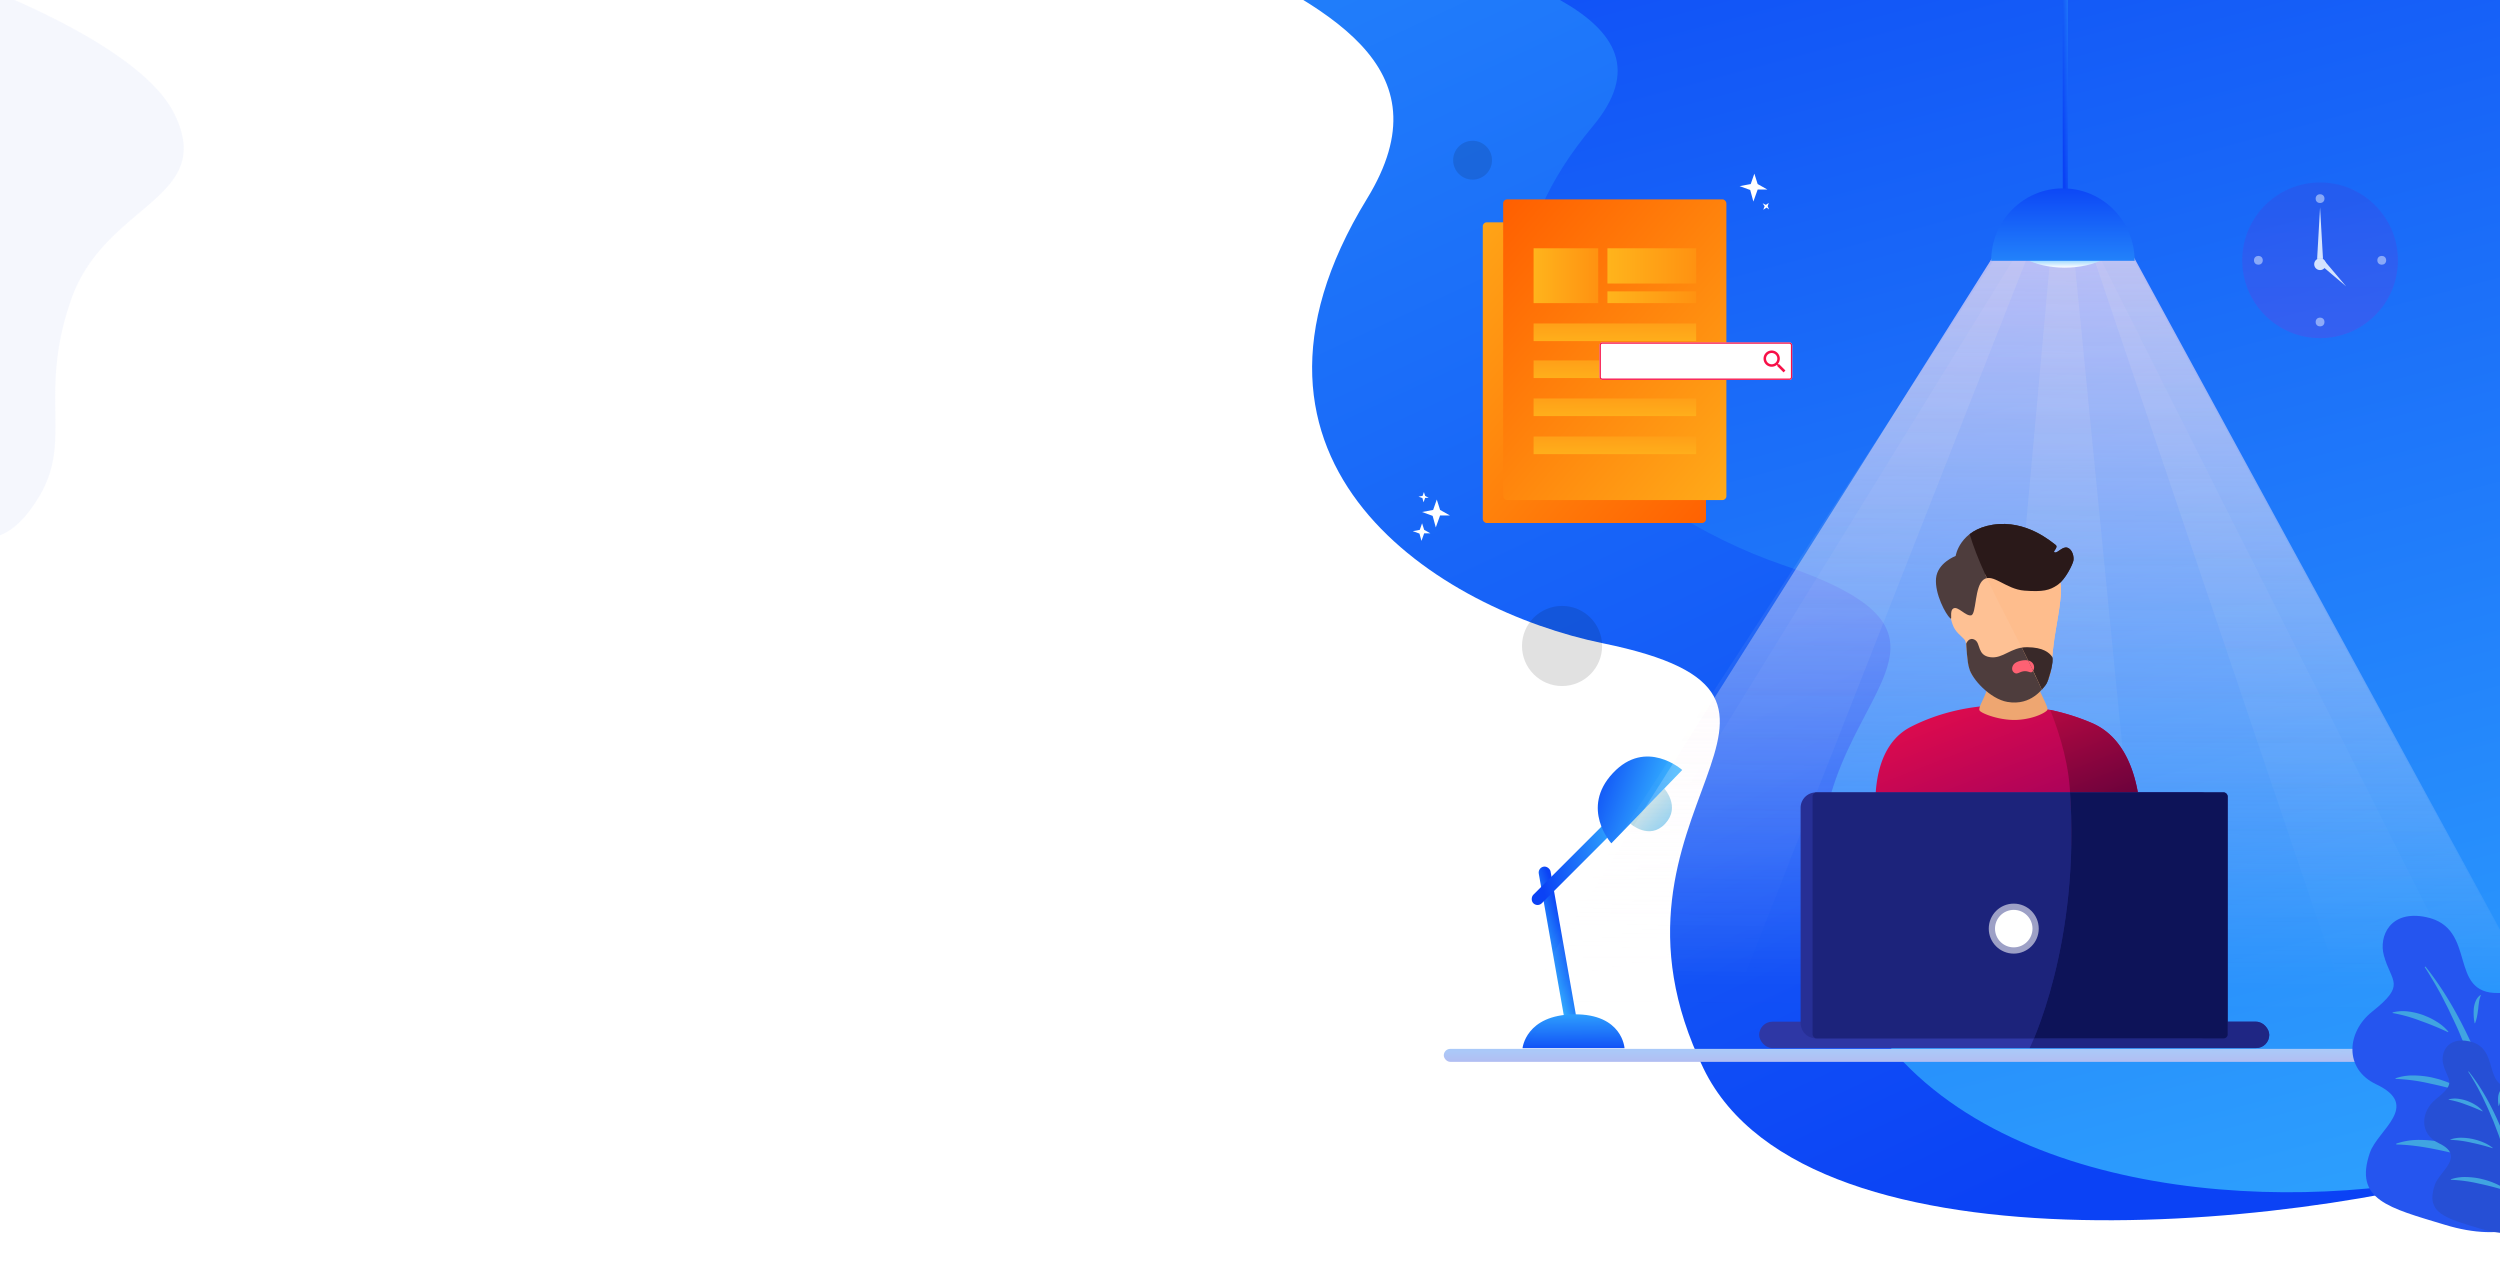 <svg xmlns="http://www.w3.org/2000/svg" xmlns:xlink="http://www.w3.org/1999/xlink" width="1916.822" height="973.852" viewBox="0 0 1916.822 973.852">
  <defs>
    <clipPath id="clip-path">
      <path id="Path_21896" data-name="Path 21896" d="M-292-3156v973.852H1624.822V-3156Z" transform="translate(292 3156)" fill="none" stroke="#707070" stroke-width="1"/>
    </clipPath>
    <linearGradient id="linear-gradient" x1="-0.244" y1="-0.109" x2="0.746" y2="0.823" gradientUnits="objectBoundingBox">
      <stop offset="0" stop-color="#34b3ff"/>
      <stop offset="1" stop-color="#0b42f5"/>
    </linearGradient>
    <linearGradient id="linear-gradient-2" x1="0.173" y1="0.285" x2="0.954" y2="0.983" gradientUnits="objectBoundingBox">
      <stop offset="0" stop-color="#0b42f5"/>
      <stop offset="1" stop-color="#34b3ff"/>
    </linearGradient>
    <linearGradient id="linear-gradient-3" x1="0.262" y1="-1.478" x2="0.389" y2="2.141" gradientUnits="objectBoundingBox">
      <stop offset="0" stop-color="#34b3ff"/>
      <stop offset="1" stop-color="#fbeed6"/>
    </linearGradient>
    <linearGradient id="linear-gradient-4" x1="0.804" y1="0.057" x2="0.21" y2="1.171" xlink:href="#linear-gradient-2"/>
    <linearGradient id="linear-gradient-5" x1="0.661" y1="0.108" x2="0.622" y2="0.844" xlink:href="#linear-gradient-2"/>
    <linearGradient id="linear-gradient-6" x1="0.939" y1="0.95" x2="-0.028" y2="-0.021" xlink:href="#linear-gradient"/>
    <linearGradient id="linear-gradient-7" x1="0.426" y1="-0.256" x2="0.455" y2="1.207" xlink:href="#linear-gradient"/>
    <linearGradient id="linear-gradient-8" x1="1.05" y1="1.058" x2="-0.173" y2="-0.303" gradientUnits="objectBoundingBox">
      <stop offset="0" stop-color="#ff5e00"/>
      <stop offset="1" stop-color="#ffb41c"/>
      <stop offset="1"/>
    </linearGradient>
    <linearGradient id="linear-gradient-9" y1="-0.016" x2="1.059" y2="1.188" gradientUnits="objectBoundingBox">
      <stop offset="0" stop-color="#ff5e00"/>
      <stop offset="1" stop-color="#ffb41c"/>
    </linearGradient>
    <linearGradient id="linear-gradient-10" y1="0.559" x2="2.517" y2="0.559" gradientUnits="objectBoundingBox">
      <stop offset="0" stop-color="#ffb41c"/>
      <stop offset="1" stop-color="#ff5e00"/>
    </linearGradient>
    <linearGradient id="linear-gradient-13" x1="0.565" y1="-7.682" x2="0.157" y2="1.35" gradientUnits="objectBoundingBox">
      <stop offset="0" stop-color="#ff2c00"/>
      <stop offset="1" stop-color="#ffb41c"/>
    </linearGradient>
    <linearGradient id="linear-gradient-17" x1="0.5" x2="0.5" y2="1" gradientUnits="objectBoundingBox">
      <stop offset="0" stop-color="#a9caf9"/>
      <stop offset="1" stop-color="#b2bef2"/>
    </linearGradient>
    <linearGradient id="linear-gradient-18" x1="0.5" y1="-0.67" x2="0.5" y2="1.111" gradientUnits="objectBoundingBox">
      <stop offset="0" stop-color="#1745dc"/>
      <stop offset="1" stop-color="#743fe1"/>
    </linearGradient>
    <filter id="Time" x="1765.355" y="189.081" width="27.009" height="27.009" filterUnits="userSpaceOnUse">
      <feOffset dy="3" input="SourceAlpha"/>
      <feGaussianBlur stdDeviation="3" result="blur"/>
      <feFlood flood-opacity="0.161"/>
      <feComposite operator="in" in2="blur"/>
      <feComposite in="SourceGraphic"/>
    </filter>
    <linearGradient id="linear-gradient-19" x1="0.509" y1="0.917" x2="0.521" y2="-0.349" gradientUnits="objectBoundingBox">
      <stop offset="0" stop-color="#fff" stop-opacity="0"/>
      <stop offset="1" stop-color="#f5d4f1"/>
    </linearGradient>
    <linearGradient id="linear-gradient-20" x1="0.509" y1="0.917" x2="0.521" y2="-0.349" gradientUnits="objectBoundingBox">
      <stop offset="0" stop-color="#fff" stop-opacity="0"/>
      <stop offset="1" stop-color="#f5ead4"/>
    </linearGradient>
    <linearGradient id="linear-gradient-22" x1="0.491" y1="0.917" x2="0.479" y2="-0.349" xlink:href="#linear-gradient-20"/>
    <linearGradient id="linear-gradient-23" x1="0.5" y1="0" x2="0" y2="1.39" xlink:href="#linear-gradient-2"/>
    <linearGradient id="linear-gradient-24" x1="0.5" y1="0.755" x2="0.5" y2="1" gradientUnits="objectBoundingBox">
      <stop offset="0" stop-color="#34b3ff"/>
      <stop offset="1" stop-color="#fff"/>
    </linearGradient>
    <linearGradient id="linear-gradient-25" x1="0.5" y1="-0.087" x2="0.5" y2="1.844" xlink:href="#linear-gradient-2"/>
    <linearGradient id="linear-gradient-27" x1="0.163" y1="-0.336" x2="0.922" y2="0.765" gradientUnits="objectBoundingBox">
      <stop offset="0" stop-color="#f70f47"/>
      <stop offset="1" stop-color="#9e005d"/>
    </linearGradient>
    <clipPath id="clip-path-2">
      <path id="Path_258" data-name="Path 258" d="M-41.163,30.689C49.337-89.311,362,0,362,0V480H0s39.935-79.6,30.9-200.378C23.84,185.316-80.893,83.369-41.163,30.689Z" transform="translate(-1681 -7007)" fill="#fff" stroke="#707070" stroke-width="1"/>
    </clipPath>
    <linearGradient id="linear-gradient-28" x1="0.163" y1="-0.336" x2="0.922" y2="0.765" gradientUnits="objectBoundingBox">
      <stop offset="0" stop-color="#f70f47"/>
      <stop offset="1" stop-color="#64013b"/>
    </linearGradient>
  </defs>
  <g id="Mask_Group_15" data-name="Mask Group 15" clip-path="url(#clip-path)">
    <g id="Group_441" data-name="Group 441">
      <path id="Path_279" data-name="Path 279" d="M56.812-17.822s178.876-40.545,239.313,0-11.768,85.888,2.435,162.181,54.986,93.042,54.377,142.993-25.435,56.812-56.812,56.812H56.812A56.812,56.812,0,0,1,0,287.352V38.989A56.812,56.812,0,0,1,56.812-17.822Z" transform="translate(-131.606 -45.208) rotate(30)" fill="#ecf0fc" opacity="0.5"/>
      <g id="Illustration" transform="translate(0 -60)">
        <path id="Path_85" data-name="Path 85" d="M-109.426,280.974C-103.806,110.5,152.669.675,241.9,45.037c126.414,62.843,116.507,133.682,294.523,7.956,60.432-42.687,141.8-65.344,217.3-46.035,54.3,13.882,102.012,49.53,124.159,96.4,12.315,26.076,16.712,54.582,26.147,81.62s25.578,54.134,53.257,67.515c26.657,12.884,59.217,10.7,88.467,3.786,70.338-16.643,131.172-58.985,203.389-69.945,60.868-9.237,133.561,1.494,183.243,35.751,65.026,44.835,88.036,122.88,101.724,192.225,16.052,81.329,13.336,165.335-4.54,246.221-22.911,103.619-70.26,202.137-131.975,291.911-54.941,79.92,27.021,73.577-56.416,129.9-131.955,89.084-506.5,237.1-627.724,97.508-145.94-168.06,50.293-307.663-159.237-295.124-125.384,7.5-330.849-52.161-262.756-282.379S-117.524,526.484-109.426,280.974Z" transform="translate(922.474 -444.837) rotate(15)" fill="url(#linear-gradient)"/>
        <path id="Path_90" data-name="Path 90" d="M.076,399.745C5.659,244.4,420.88.615,509.521,41.039,635.1,98.3,625.258,162.855,802.1,48.289c60.032-38.9,140.865-59.544,215.859-41.948,53.937,12.649,101.337,45.133,123.338,87.84,12.234,23.761,63.1.686,72.473,25.325s17.52,79.177,45.016,91.37c26.481,11.74,20.216,28.957,49.272,22.652,69.874-15.165,130.3-53.75,202.045-63.736,60.466-8.417,132.678,1.362,182.032,32.577,64.6,40.856,87.454,111.972,101.052,175.162,15.946,74.11,13.248,150.659-4.51,224.365-22.76,94.422-69.8,184.194-131.1,266-54.578,72.826-121.35,140.358-204.234,191.681-131.083,81.177-354.962,142.743-475.381,15.54C832.979,921.975,1027.914,794.763,819.77,806.19c-124.555,6.839-328.662-47.531-261.018-257.313S-7.969,623.461.076,399.745Z" transform="translate(908.805 -561.428) rotate(22)" fill="url(#linear-gradient-2)"/>
        <g id="Group_176" data-name="Group 176" transform="translate(-14.446 26.872)">
          <path id="Path_90-2" data-name="Path 90" d="M18.978,0C36.8-.3,37.516,19.389,37.516,19.389H0S1.159.308,18.978,0Z" transform="matrix(-0.695, 0.719, -0.719, -0.695, 1304.359, 651.069)" fill="url(#linear-gradient-3)"/>
          <g id="Group_173" data-name="Group 173" transform="translate(1181.821 598.054)">
            <rect id="Rectangle_14" data-name="Rectangle 14" width="9.199" height="119.929" rx="4.6" transform="matrix(0.985, -0.174, 0.174, 0.985, 11.635, 100.362)" fill="url(#linear-gradient-4)"/>
            <rect id="Rectangle_15" data-name="Rectangle 15" width="9.199" height="114.788" rx="4.6" transform="translate(11.519 130.868) rotate(-135)" fill="url(#linear-gradient-5)"/>
            <path id="Path_89" data-name="Path 89" d="M39.557.007C76.7-.568,78.193,36.573,78.193,36.573H0S2.415.582,39.557.007Z" transform="matrix(0.695, -0.719, 0.719, 0.695, 41.792, 56.247)" fill="url(#linear-gradient-6)"/>
            <path id="Path_88" data-name="Path 88" d="M39.557,2.2c37.142-.408,38.637,25.95,38.637,25.95H0S2.415,2.607,39.557,2.2Z" transform="translate(0 210.594)" fill="url(#linear-gradient-7)"/>
          </g>
        </g>
        <ellipse id="Ellipse_20" data-name="Ellipse 20" cx="30.712" cy="30.712" rx="30.712" ry="30.712" transform="translate(1166.96 524.579)" opacity="0.12"/>
        <g id="Group_174" data-name="Group 174" transform="translate(-93 -15)">
          <rect id="Rectangle_15-2" data-name="Rectangle 15" width="171.143" height="230.519" rx="3" transform="translate(1229.896 245.469)" fill="url(#linear-gradient-8)"/>
          <rect id="Rectangle_90" data-name="Rectangle 90" width="171.143" height="230.519" rx="3" transform="translate(1245.523 227.888)" fill="url(#linear-gradient-9)"/>
          <g id="Group_5" data-name="Group 5" transform="translate(1425.978 452.178)">
            <path id="Path_27" data-name="Path 27" d="M0,.249,4.957,2.091,9.976,0,7.059,3.734l3.3,5.218L5.01,6.7.375,9.6,2.888,4.739Z" transform="matrix(0.616, 0.788, -0.788, 0.616, -242.435, 23.869)" fill="#fff"/>
            <path id="Path_29" data-name="Path 29" d="M0,.145,2.884,1.217,5.8,0l-1.7,2.173,1.92,3.036L2.915,3.9.218,5.586,1.681,2.758Z" transform="matrix(0.616, 0.788, -0.788, 0.616, -241.106, 0)" fill="#fff"/>
            <path id="Path_28" data-name="Path 28" d="M0,.394,7.849,3.312,15.8,0,11.178,5.912,16.4,14.175l-8.47-3.563L.594,15.2,4.573,7.5Z" transform="matrix(0.616, 0.788, -0.788, 0.616, -231.048, 5.569)" fill="#fff"/>
          </g>
          <g id="Group_6" data-name="Group 6" transform="translate(1206.443 227.888)">
            <path id="Path_30" data-name="Path 30" d="M0,.394,7.849,3.312,15.8,0,11.178,5.912,16.4,14.175l-8.47-3.563L.594,15.2,4.573,7.5Z" transform="matrix(0.616, 0.788, -0.788, 0.616, 231.979, -20)" fill="#fff"/>
            <path id="Path_31" data-name="Path 31" d="M0,.125l2.492.926L5.014,0,3.548,1.877,5.207,4.5,2.518,3.369.189,4.826,1.452,2.382Z" transform="matrix(0.017, 1, -1, 0.017, 242.869, 2.692)" fill="#fff"/>
          </g>
          <rect id="Rectangle_98" data-name="Rectangle 98" width="49.56" height="42.051" transform="translate(1268.854 265.363)" fill="url(#linear-gradient-10)"/>
          <rect id="Rectangle_99" data-name="Rectangle 99" width="68.032" height="27.033" transform="translate(1325.472 265.363)" fill="url(#linear-gradient-10)"/>
          <rect id="Rectangle_100" data-name="Rectangle 100" width="68.032" height="9.011" transform="translate(1325.472 298.403)" fill="url(#linear-gradient-10)"/>
          <rect id="Rectangle_101" data-name="Rectangle 101" width="124.651" height="13.516" transform="translate(1268.854 323.016)" fill="url(#linear-gradient-13)"/>
          <rect id="Rectangle_102" data-name="Rectangle 102" width="124.651" height="13.516" transform="translate(1268.854 351.345)" fill="url(#linear-gradient-13)"/>
          <rect id="Rectangle_103" data-name="Rectangle 103" width="124.651" height="13.516" transform="translate(1268.854 380.514)" fill="url(#linear-gradient-13)"/>
          <rect id="Rectangle_104" data-name="Rectangle 104" width="124.651" height="13.516" transform="translate(1268.854 409.683)" fill="url(#linear-gradient-13)"/>
          <ellipse id="Ellipse_21" data-name="Ellipse 21" cx="14.889" cy="14.889" rx="14.889" ry="14.889" transform="translate(1207.182 182.935)" opacity="0.12"/>
          <g id="Rectangle_59" data-name="Rectangle 59" transform="translate(1319.425 337.554)" fill="#fff" stroke="#f70f47" stroke-width="1">
            <rect width="147.712" height="28.698" rx="2" stroke="none"/>
            <rect x="0.5" y="0.5" width="146.712" height="27.698" rx="1.5" fill="none"/>
          </g>
          <path id="ic_search_24px" d="M14.982,13.544h-.757l-.268-.259a6.24,6.24,0,1,0-.671.671l.259.268v.757l4.793,4.783,1.428-1.428Zm-5.751,0a4.313,4.313,0,1,1,4.313-4.313A4.308,4.308,0,0,1,9.231,13.544Z" transform="translate(1442.173 340.747)" fill="#f70f47"/>
        </g>
        <rect id="Rectangle_93" data-name="Rectangle 93" width="789.539" height="9.943" rx="4.971" transform="translate(1106.991 864.198)" fill="url(#linear-gradient-17)"/>
        <g id="Clock" transform="translate(1719.176 199.901)" opacity="0.81">
          <circle id="Clock_Frame" data-name="Clock Frame" cx="59.684" cy="59.684" r="59.684" opacity="0.38" fill="url(#linear-gradient-18)"/>
          <circle id="Time-2" data-name="Time" cx="3.378" cy="3.378" r="3.378" transform="translate(56.306 9.009)" fill="#fff" opacity="0.56"/>
          <circle id="Time-3" data-name="Time" cx="3.378" cy="3.378" r="3.378" transform="translate(9.009 56.306)" fill="#fff" opacity="0.56"/>
          <circle id="Time-4" data-name="Time" cx="3.378" cy="3.378" r="3.378" transform="translate(103.603 56.306)" fill="#fff" opacity="0.56"/>
          <circle id="Time-5" data-name="Time" cx="3.378" cy="3.378" r="3.378" transform="translate(56.306 103.603)" fill="#fff" opacity="0.56"/>
          <path id="Hand" d="M2.252,0,4.5,39.414H0Z" transform="translate(57.432 19.144)" fill="#fff"/>
          <path id="Hand-2" data-name="Hand" d="M2.252,0,4.5,27.027H0Z" transform="translate(81.207 78.022) rotate(135)" fill="#fff"/>
          <g transform="matrix(1, 0, 0, 1, -1719.18, -139.9)" filter="url(#Time)">
            <circle id="Time-6" data-name="Time" cx="4.504" cy="4.504" r="4.504" transform="translate(1774.36 195.08)" fill="#fff"/>
          </g>
        </g>
        <path id="Path_252" data-name="Path 252" d="M-252.309-6179.561l-382.029,605.1,822.3,4.2-331.741-609.3Z" transform="translate(1780 6437)" opacity="0.96" fill="url(#linear-gradient-19)"/>
        <path id="Path_255" data-name="Path 255" d="M-248.344-6187.111l-55.617,612.651h134.724l-60.333-612.651Z" transform="translate(1820.148 6447)" opacity="0.17" fill="url(#linear-gradient-20)"/>
        <path id="Path_253" data-name="Path 253" d="M-241.519-6179.561l-392.819,605.1,187.083-18.651,230.738-586.45Z" transform="translate(1770 6439)" opacity="0.17" fill="url(#linear-gradient-20)"/>
        <path id="Path_254" data-name="Path 254" d="M-609.75-6179.561l329.829,605.273-161.726-18.823-198.306-586.45Z" transform="translate(2245.912 6439)" opacity="0.17" fill="url(#linear-gradient-22)"/>
        <rect id="Wire" width="4" height="302.534" transform="translate(1585.569 216.535) rotate(180)" fill="url(#linear-gradient-23)"/>
        <g id="Light" transform="translate(1533.569 208.208)">
          <ellipse id="Hanging_Lamp_Light" data-name="Hanging Lamp Light" cx="42.5" cy="22.5" rx="42.5" ry="22.5" transform="translate(7 12)" fill="url(#linear-gradient-24)"/>
          <path id="Hanging_Lamp" data-name="Hanging Lamp" d="M109.977,55.544C109.977,24.868,85.358,0,54.989,0S0,24.868,0,55.544" transform="translate(-6.87 -3.772)" fill="url(#linear-gradient-25)"/>
        </g>
        <path id="Path_256" data-name="Path 256" d="M-220.1-6245.764l-414.242,671.3,822.3,4.2-339.483-675.5Z" transform="translate(1763 6506)" opacity="0.1" fill="url(#linear-gradient-19)"/>
        <g id="Group_178" data-name="Group 178" transform="translate(3634 7384)">
          <path id="Path_56" data-name="Path 56" d="M25.211,24.546C65.911,3.8,118.427,2.226,163.854,21.658s37.024,94.661,37.024,94.661H1.316A157,157,0,0,1-1.938,76.96C-.943,57.221,5.145,34.773,25.211,24.546Z" transform="translate(-2194 -6791.329)" fill="url(#linear-gradient-27)"/>
          <g id="Group_1" data-name="Group 1" transform="translate(-2285.178 -6716.439)">
            <rect id="Rectangle_4" data-name="Rectangle 4" width="391.086" height="20.218" rx="10.109" transform="translate(0 175.806)" fill="#2e37a5"/>
            <path id="Path_73" data-name="Path 73" d="M11.811,0H306.452a11.811,11.811,0,0,1,11.811,11.811V176.8a11.811,11.811,0,0,1-11.811,11.811H11.811A11.811,11.811,0,0,1,0,176.8V11.811A11.811,11.811,0,0,1,11.811,0Z" transform="translate(31.758 0)" fill="#272f95"/>
            <rect id="Rectangle_2" data-name="Rectangle 2" width="318.263" height="188.609" rx="3" transform="translate(40.926 0)" fill="#1c237b"/>
          </g>
          <path id="Path_20" data-name="Path 20" d="M5.832,0H44.17a36.961,36.961,0,0,0,2.223,13.962C49.032,20.488,53.9,28.909,53.067,30.6s-9.592,6.835-22.788,7.645S2.637,33.416,1.109,31.162s4.237-10.168,5.834-17.2S5.832,0,5.832,0Z" transform="translate(-2117.254 -6810.313)" fill="#eea671"/>
          <g id="Group_41" data-name="Group 41" transform="translate(-2151.866 -6919.553) rotate(-3)">
            <g id="Group_42" data-name="Group 42" transform="translate(0 0)">
              <path id="Path_69" data-name="Path 69" d="M22.9.6S78.021-2.44,83.931,5.159,80.463,40.006,77.3,60.4s-2.533,19.25-8.081,27.471-12.544,11.383-24.967,11S21.814,87.057,15.542,78.639s-3.015-25.716-5.548-29.09S3.088,43.478,1.309,37.027-.862,25.581,2.877,23.747s11.1,9.107,14.112,5.186S22.9.6,22.9.6Z" transform="translate(9.657 37.68)" fill="#fec194"/>
              <path id="Path_70" data-name="Path 70" d="M16.153,22.7S20.133,2.915,45.945.262s44.266,15.68,47.04,17.851-3.044,5.17-.753,5.863,6.18-4.6,9.919-3.089,4.7,7.237,3.98,10.132S99.257,45.131,92.985,48.991,81.5,53.785,67.414,52.006,44.015,37.17,36.657,41.874s-6.875,26.174-10.976,26.9-9.77-7.719-13.268-6.031-1.078,9.228-2.895,7.478C6.262,67.083-1.427,50.981.231,39.1S16.153,22.7,16.153,22.7Z" transform="translate(0 0)" fill="#4e3d3d"/>
              <path id="Path_71" data-name="Path 71" d="M0,3.359S2.324-2.008,6.757.826,7.812,12.767,17.733,14.7,33.865,7.822,46.44,8.546s16.886,5.307,18.7,8.2S61.4,35.8,59.345,37.976,47.71,53.867,29.135,49.645c-13.114-2.98-26.3-19.123-27.805-27.108C-.118,17.833,0,3.359,0,3.359Z" transform="translate(20.734 86.882)" fill="#4e3d3d"/>
              <path id="Path_72" data-name="Path 72" d="M.909,3.372C2.419,1.047,5.831.378,7.9.114s5.752-.238,7.669,1.968a5.084,5.084,0,0,1,0,6.855c-1.612,1.578-3.02-.662-6.447-.543S3.912,10.667,1.859,9.412-.6,5.7.909,3.372Z" transform="translate(54.875 105.305)" fill="#fd6173"/>
            </g>
          </g>
          <g id="Mask_Group_13" data-name="Mask Group 13" transform="translate(-397 7)" clip-path="url(#clip-path-2)">
            <g id="Group_177" data-name="Group 177">
              <path id="Path_56-2" data-name="Path 56" d="M25.211,24.546C65.911,3.8,118.427,2.226,163.854,21.658s37.024,94.661,37.024,94.661H1.316A157,157,0,0,1-1.938,76.96C-.943,57.221,5.145,34.773,25.211,24.546Z" transform="translate(-1797 -6798.329)" fill="url(#linear-gradient-28)"/>
              <g id="Group_1-2" data-name="Group 1" transform="translate(-1888.178 -6723.439)">
                <rect id="Rectangle_4-2" data-name="Rectangle 4" width="391.086" height="20.218" rx="10.109" transform="translate(0 175.806)" fill="#1f2684"/>
                <path id="Path_73-2" data-name="Path 73" d="M11.811,0H306.452a11.811,11.811,0,0,1,11.811,11.811V176.8a11.811,11.811,0,0,1-11.811,11.811H11.811A11.811,11.811,0,0,1,0,176.8V11.811A11.811,11.811,0,0,1,11.811,0Z" transform="translate(31.758 0)" fill="#272f95"/>
                <rect id="Rectangle_2-2" data-name="Rectangle 2" width="318.263" height="188.609" rx="3" transform="translate(40.926 0)" fill="#0d1358"/>
              </g>
              <path id="Path_257" data-name="Path 257" d="M5.832,0H44.17a36.961,36.961,0,0,0,2.223,13.962C49.032,20.488,53.9,28.909,53.067,30.6s-9.592,6.835-22.788,7.645S2.637,33.416,1.109,31.162s4.237-10.168,5.834-17.2S5.832,0,5.832,0Z" transform="translate(-1720.254 -6817.313)" fill="#eea671"/>
              <g id="Group_42-2" data-name="Group 42" transform="translate(-1754.866 -6926.553) rotate(-3)">
                <path id="Path_69-2" data-name="Path 69" d="M22.9.6S78.021-2.44,83.931,5.159,80.463,40.006,77.3,60.4s-2.533,19.25-8.081,27.471-12.544,11.383-24.967,11S21.814,87.057,15.542,78.639s-3.015-25.716-5.548-29.09S3.088,43.478,1.309,37.027-.862,25.581,2.877,23.747s11.1,9.107,14.112,5.186S22.9.6,22.9.6Z" transform="translate(9.657 37.68)" fill="#febd8d"/>
                <path id="Path_70-2" data-name="Path 70" d="M16.153,22.7S20.133,2.915,45.945.262s44.266,15.68,47.04,17.851-3.044,5.17-.753,5.863,6.18-4.6,9.919-3.089,4.7,7.237,3.98,10.132S99.257,45.131,92.985,48.991,81.5,53.785,67.414,52.006,44.015,37.17,36.657,41.874s-6.875,26.174-10.976,26.9-9.77-7.719-13.268-6.031-1.078,9.228-2.895,7.478C6.262,67.083-1.427,50.981.231,39.1S16.153,22.7,16.153,22.7Z" transform="translate(0 0)" fill="#2a1919"/>
                <path id="Path_71-2" data-name="Path 71" d="M0,3.359S2.324-2.008,6.757.826,7.812,12.767,17.733,14.7,33.865,7.822,46.44,8.546s16.886,5.307,18.7,8.2S61.4,35.8,59.345,37.976,47.71,53.867,29.135,49.645c-13.114-2.98-26.3-19.123-27.805-27.108C-.118,17.833,0,3.359,0,3.359Z" transform="translate(20.734 86.882)" fill="#392929"/>
                <path id="Path_72-2" data-name="Path 72" d="M.909,3.372C2.419,1.047,5.831.378,7.9.114s5.752-.238,7.669,1.968a5.084,5.084,0,0,1,0,6.855c-1.612,1.578-3.02-.662-6.447-.543S3.912,10.667,1.859,9.412-.6,5.7.909,3.372Z" transform="translate(54.875 105.305)" fill="#fd6173"/>
              </g>
            </g>
          </g>
          <circle id="Ellipse_22" data-name="Ellipse 22" cx="19.162" cy="19.162" r="19.162" transform="translate(-2109.162 -6631.162)" fill="#fff" opacity="0.57"/>
          <circle id="Ellipse_23" data-name="Ellipse 23" cx="14.372" cy="14.372" r="14.372" transform="translate(-2104.372 -6626.372)" fill="#fff"/>
        </g>
        <g id="Group_179" data-name="Group 179" transform="translate(1494.805 5965.908)">
          <path id="Path_244" data-name="Path 244" d="M42.187.115C14.01-1.764,8.118,19.735,14.145,33.722c8.54,19.815,20.354,19.47-2.931,43.961C-5.971,95.752-4.2,124.208,22.054,132.372c36.7,11.416,6.052,34.439,2.528,52.628-7.273,37.565,19.989,39.763,64.9,46.757,46.113,7.182,75.481-8.786,98.331-42.523,16.874-24.907,24.407-50.241,6.581-67.234-25.6-24.4-51.432,2.579-46.351-28.4,3.042-18.543-3.836-50.074-42.759-43.61S82.769,2.825,42.187.115Z" transform="translate(323.66 -5208.703) rotate(8)" fill="#2555ef"/>
          <path id="Path_245" data-name="Path 245" d="M105.419,222.061l-1.8-9.822-3.6-19.648c-1.434-6.5-3.187-12.93-4.77-19.4l-2.43-9.688c-.876-3.213-1.984-6.356-2.966-9.536-2.054-6.334-3.98-12.72-6.143-19.014A425.617,425.617,0,0,0,49.441,62.878C35.645,40.133,19.858,18.391.482,0L0,.551q3.331,3.7,6.393,7.642c2.14,2.524,4.154,5.157,6.153,7.79,2.05,2.593,3.962,5.291,5.842,8.015,1.861,2.731,3.868,5.339,5.588,8.171,3.614,5.516,7.359,10.916,10.622,16.646,1.67,2.832,3.416,5.61,5.132,8.406l4.763,8.627,4.737,8.62,4.394,8.8,4.4,8.79c1.474,2.923,2.647,5.994,3.991,8.986,1.275,3.017,2.658,5.983,4,8.971l2.018,4.477c.637,1.507,1.181,3.053,1.778,4.581l7.012,18.352c2.187,6.175,4.14,12.433,6.222,18.649,1,3.118,2.123,6.2,3.013,9.359.83,3.173,1.641,6.349,2.536,9.5,1.709,6.335,3.6,12.629,5.172,19.011,1.308,6.436,2.735,12.854,4.187,19.275l2.162,9.648" transform="translate(364.349 -5164.927) rotate(8)" fill="#40a4e1"/>
          <path id="Path_246" data-name="Path 246" d="M54.11,7.691a48.762,48.762,0,0,0-13.028-5.27c-2.224-.666-4.5-1.01-6.766-1.46C32.042.6,29.742.4,27.453.147a71.43,71.43,0,0,0-13.9.42A40.655,40.655,0,0,0,0,4.638l.062.482A139.663,139.663,0,0,1,27.1,5.008,261.572,261.572,0,0,1,54.02,8.169Z" transform="translate(342.567 -5083.768) rotate(8)" fill="#40a4e1"/>
          <path id="Path_247" data-name="Path 247" d="M44.338,11.038A35.958,35.958,0,0,0,34.317,4.692a51.52,51.52,0,0,0-5.4-2.09c-1.84-.58-3.716-1.018-5.588-1.5A54.056,54.056,0,0,0,11.731.02,30.912,30.912,0,0,0,0,2.378l0,.489A115.833,115.833,0,0,1,22.318,5.88,218.006,218.006,0,0,1,44.182,11.5Z" transform="translate(340.058 -5132.017) rotate(8)" fill="#40a4e1"/>
          <path id="Path_248" data-name="Path 248" d="M.786,27.287a38.214,38.214,0,0,0,2.824-7.3c.664-2.318,1.246-4.535,1.728-6.671.141-1.112.489-2.119.706-3.169L6.4,8.584a12.86,12.86,0,0,0,.409-1.528A33.517,33.517,0,0,1,9.41.395L9.2,0A13.925,13.925,0,0,0,3.753,5.241,24.051,24.051,0,0,0,.982,12.3,45.818,45.818,0,0,0,.34,27.337Z" transform="translate(426.927 -5101.228) rotate(8)" fill="#40a4e1"/>
          <path id="Path_249" data-name="Path 249" d="M71.733,10.194A64.6,64.6,0,0,0,54.46,3.214c-2.948-.887-5.965-1.34-8.967-1.938C42.476.8,39.433.524,36.391.19A95.584,95.584,0,0,0,17.974.748,54.025,54.025,0,0,0,0,6.145l.083.641C11.977,5.388,24,5.717,35.932,6.641a348.29,348.29,0,0,1,35.678,4.187Z" transform="translate(343.311 -5035.141) rotate(8)" fill="#40a4e1"/>
          <path id="Path_251" data-name="Path 251" d="M2.512,22.031a28.041,28.041,0,0,0,.814-5.979c.109-1.869.048-3.643.059-5.36-.1-1.72-.113-3.376-.113-5.005A21.389,21.389,0,0,1,3.939.254L3.718,0A10.471,10.471,0,0,0,.712,4.973,19.113,19.113,0,0,0,0,10.764,41.681,41.681,0,0,0,2.19,22.136Z" transform="translate(403.466 -5143.589) rotate(8)" fill="#40a4e1"/>
          <path id="Path_250" data-name="Path 250" d="M1.074,43.293C4.3,37.668,5.685,30.8,7.108,24.547A83.459,83.459,0,0,1,13.373,6.188q1.125-2.3,2.409-4.527c.456-.789.9-2.224-.268-1.427A11.842,11.842,0,0,0,13.75,2.1c-1.007,1.123-2.065,2.245-2.97,3.455A81.055,81.055,0,0,0,5.308,13.63C.172,22.562-.737,33.275.484,43.358Z" transform="translate(452.168 -5064.297) rotate(8)" fill="#40a4e1"/>
        </g>
        <g id="Group_180" data-name="Group 180" transform="translate(1556.74 6063.439)">
          <path id="Path_244-2" data-name="Path 244" d="M25.7.07C8.536-1.075,4.946,12.024,8.618,20.547c5.2,12.073,12.4,11.863-1.786,26.785-10.471,11.01-9.39,28.348,6.6,33.322,22.359,6.956,3.688,20.984,1.54,32.066-4.431,22.888,12.179,24.228,39.545,28.489,28.1,4.376,45.991-5.354,59.913-25.91,10.281-15.176,14.871-30.612,4.01-40.966-15.6-14.867-31.338,1.571-28.242-17.305,1.854-11.3-2.337-30.51-26.053-26.571S50.432,1.721,25.7.07Z" transform="translate(310.966 -5208.703) rotate(8)" fill="#264fd5"/>
          <path id="Path_245-2" data-name="Path 245" d="M64.232,135.3l-1.1-5.985-2.2-11.972c-.874-3.961-1.942-7.878-2.906-11.822l-1.481-5.9c-.534-1.957-1.209-3.873-1.807-5.81-1.251-3.86-2.425-7.75-3.743-11.585A259.33,259.33,0,0,0,30.125,38.312C21.719,24.453,12.1,11.206.293,0L0,.335Q2.029,2.59,3.9,4.992C5.2,6.53,6.426,8.134,7.644,9.738c1.249,1.58,2.414,3.224,3.56,4.883s2.357,3.253,3.405,4.979c2.2,3.361,4.484,6.651,6.472,10.142,1.018,1.726,2.081,3.418,3.127,5.122l2.9,5.257L30,45.373l2.677,5.362,2.681,5.356c.9,1.781,1.613,3.652,2.432,5.475.777,1.838,1.62,3.646,2.434,5.466L41.45,69.76c.388.918.719,1.86,1.083,2.792l4.272,11.182C48.138,87.5,49.328,91.309,50.6,95.1c.607,1.9,1.293,3.78,1.836,5.7.506,1.933,1,3.868,1.545,5.791,1.042,3.86,2.2,7.695,3.151,11.583.8,3.921,1.666,7.832,2.551,11.744L61,135.795" transform="translate(335.758 -5182.03) rotate(8)" fill="#40a4e1"/>
          <path id="Path_246-2" data-name="Path 246" d="M32.969,4.686a29.711,29.711,0,0,0-7.938-3.211C23.676,1.069,22.291.86,20.909.586,19.523.366,18.122.242,16.727.09A43.522,43.522,0,0,0,8.26.346,24.771,24.771,0,0,0,0,2.826l.038.293a85.1,85.1,0,0,1,16.476-.068,159.376,159.376,0,0,1,16.4,1.926Z" transform="translate(322.486 -5132.58) rotate(8)" fill="#40a4e1"/>
          <path id="Path_247-2" data-name="Path 247" d="M27.015,6.725a21.909,21.909,0,0,0-6.106-3.866,31.391,31.391,0,0,0-3.293-1.273c-1.121-.353-2.264-.62-3.4-.914A32.936,32.936,0,0,0,7.147.012,18.835,18.835,0,0,0,0,1.449l0,.3A70.577,70.577,0,0,1,13.6,3.583,132.832,132.832,0,0,1,26.92,7.008Z" transform="translate(320.957 -5161.978) rotate(8)" fill="#40a4e1"/>
          <path id="Path_248-2" data-name="Path 248" d="M.479,16.626A23.284,23.284,0,0,0,2.2,12.177c.4-1.412.759-2.763,1.053-4.065.086-.678.3-1.291.43-1.931L3.9,5.23A7.835,7.835,0,0,0,4.149,4.3,20.422,20.422,0,0,1,5.734.241L5.606,0A8.485,8.485,0,0,0,2.287,3.193,14.654,14.654,0,0,0,.6,7.5a27.917,27.917,0,0,0-.391,9.16Z" transform="translate(373.887 -5143.218) rotate(8)" fill="#40a4e1"/>
          <path id="Path_249-2" data-name="Path 249" d="M43.707,6.211A39.36,39.36,0,0,0,33.183,1.959c-1.8-.541-3.634-.816-5.464-1.181C25.881.487,24.027.319,22.173.116a58.239,58.239,0,0,0-11.221.34A32.918,32.918,0,0,0,0,3.744l.051.391a112.686,112.686,0,0,1,21.843-.088A212.214,212.214,0,0,1,43.632,6.6Z" transform="translate(322.939 -5102.951) rotate(8)" fill="#40a4e1"/>
          <path id="Path_251-2" data-name="Path 251" d="M1.53,13.424a17.085,17.085,0,0,0,.5-3.643c.067-1.139.029-2.22.036-3.266C2,5.466,1.994,4.458,1.994,3.465A13.032,13.032,0,0,1,2.4.154L2.265,0A6.38,6.38,0,0,0,.434,3.03,11.646,11.646,0,0,0,0,6.558a25.4,25.4,0,0,0,1.333,6.929Z" transform="translate(359.592 -5169.029) rotate(8)" fill="#40a4e1"/>
          <path id="Path_250-2" data-name="Path 250" d="M.654,26.378c1.966-3.427,2.81-7.609,3.677-11.422A50.852,50.852,0,0,1,8.148,3.77q.685-1.4,1.468-2.758c.278-.481.547-1.355-.163-.869A7.216,7.216,0,0,0,8.378,1.281c-.613.684-1.258,1.368-1.809,2.105A49.387,49.387,0,0,0,3.234,8.305C.1,13.747-.449,20.274.295,26.418Z" transform="translate(389.266 -5120.716) rotate(8)" fill="#40a4e1"/>
        </g>
      </g>
    </g>
  </g>
</svg>
